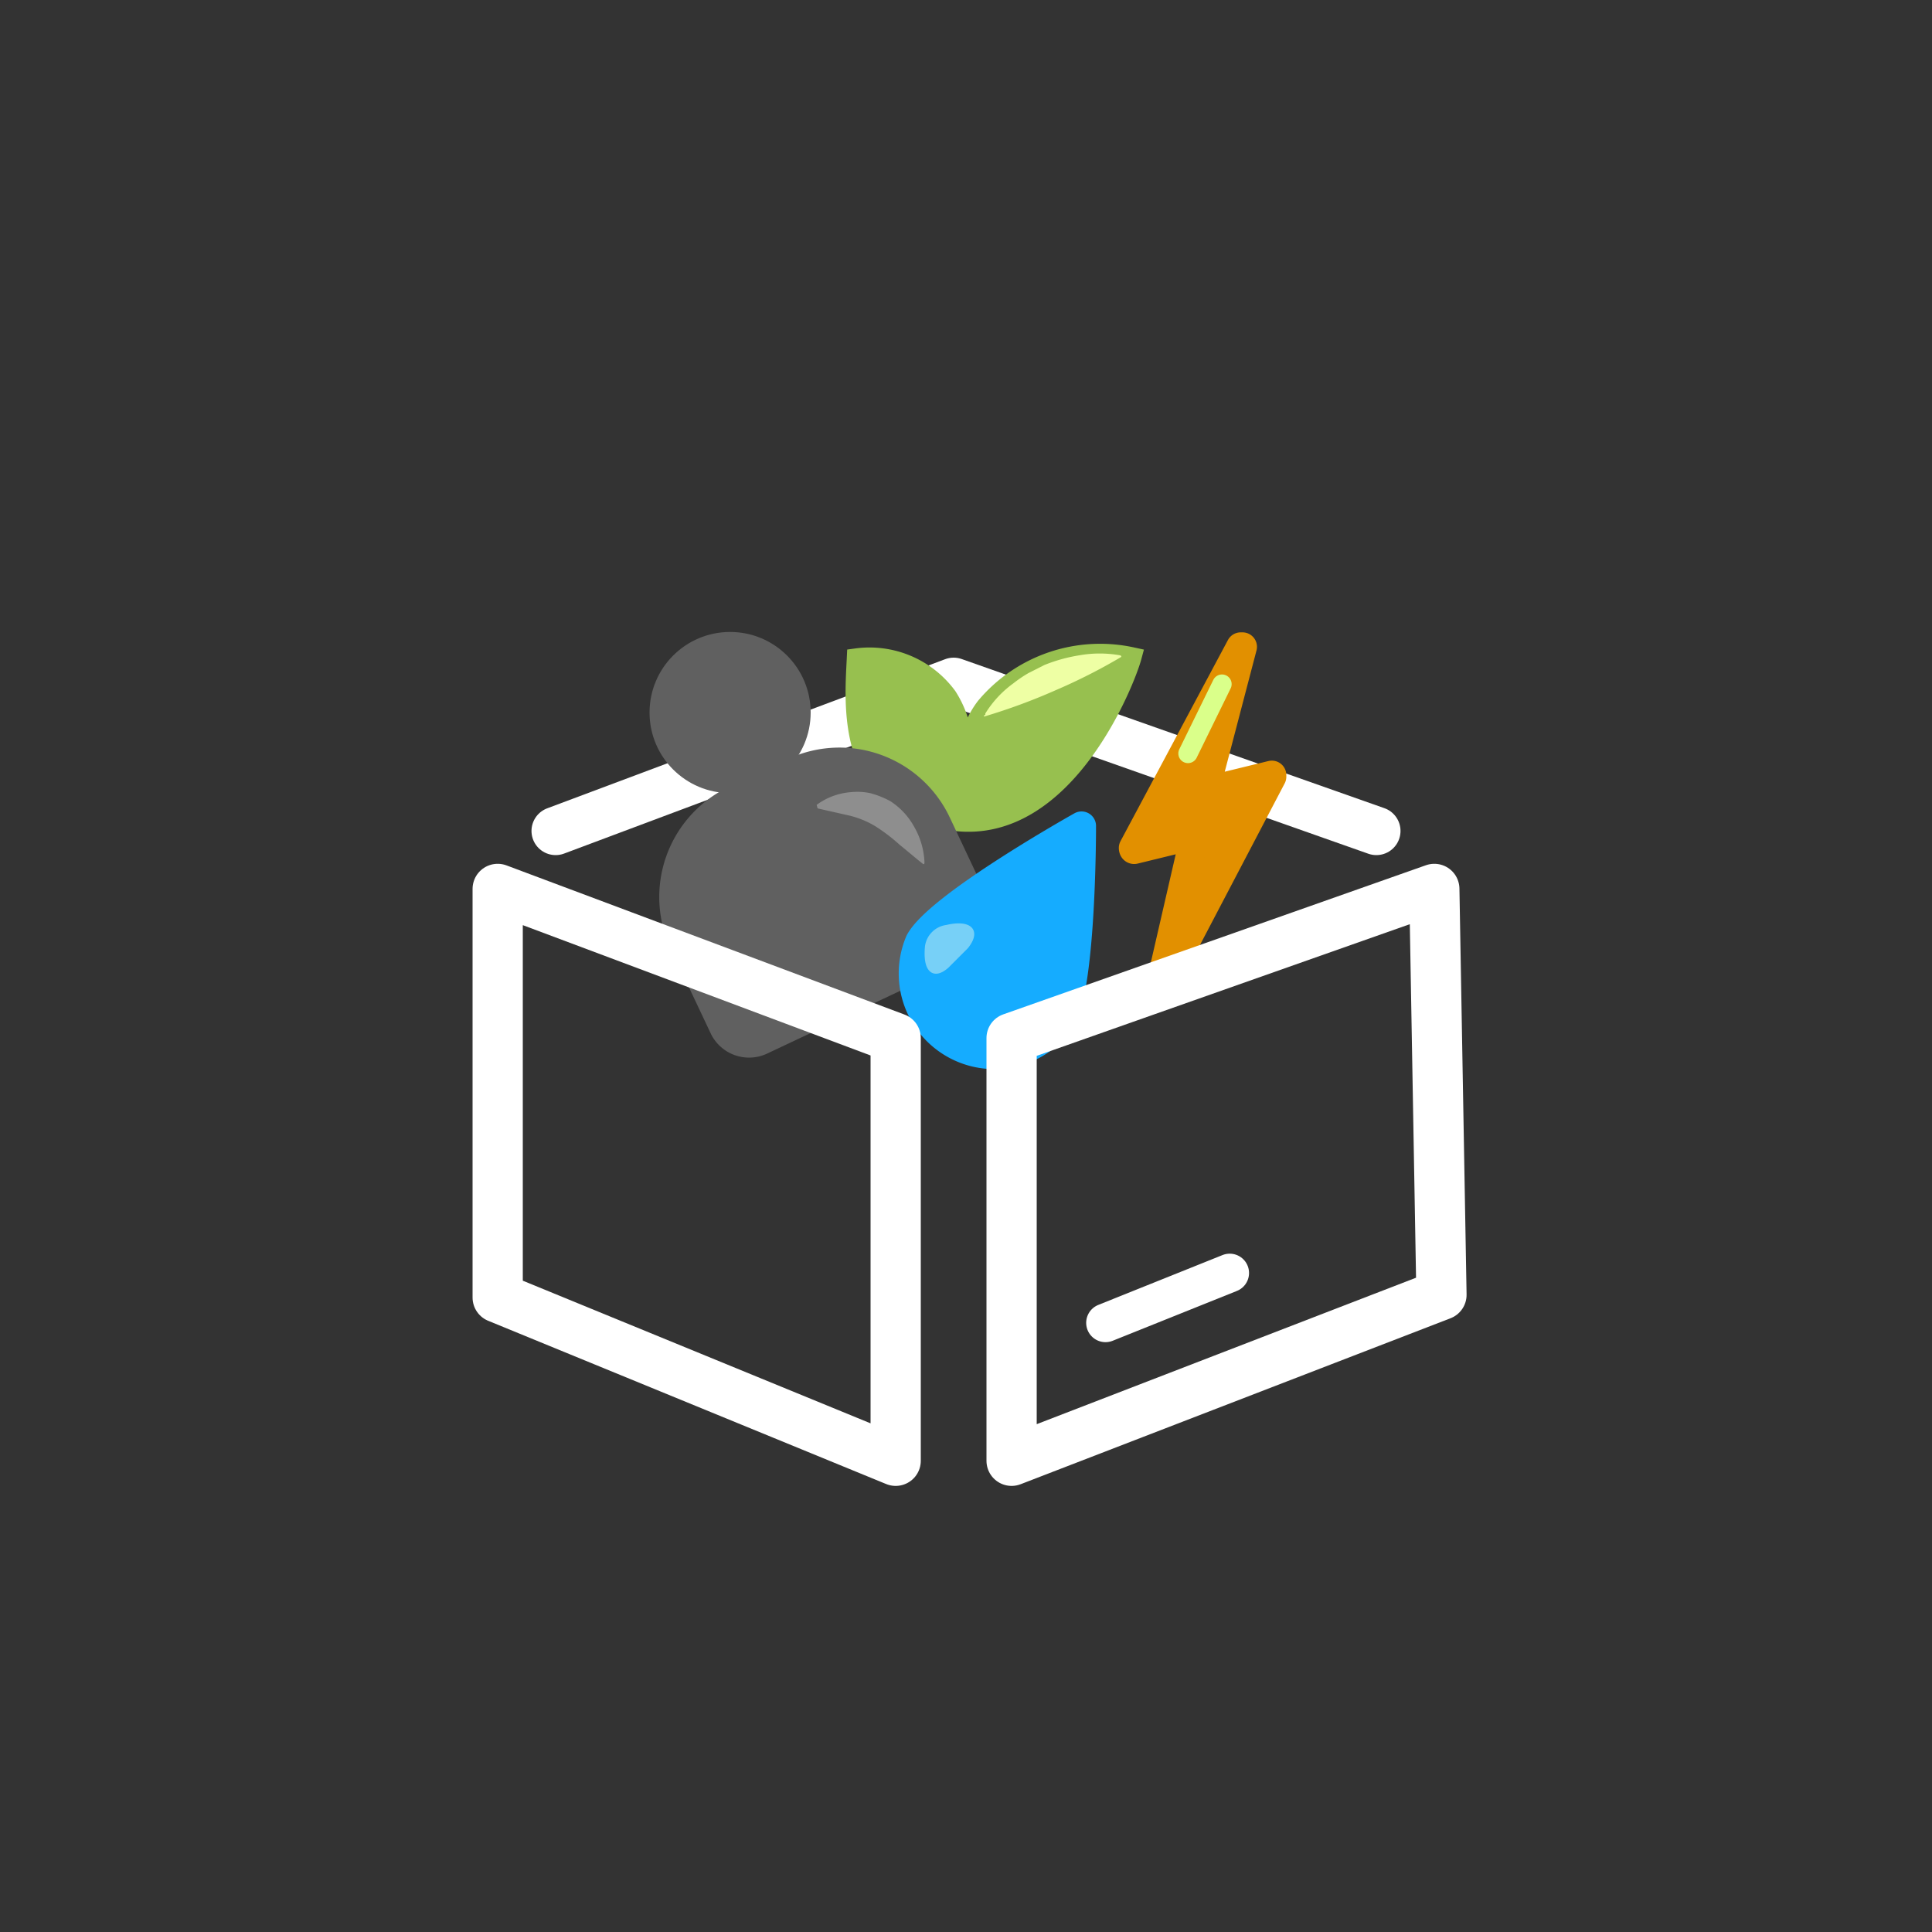 <svg class="resources-icon" data-name="Layer 1" xmlns="http://www.w3.org/2000/svg" viewBox="0 0 100 100"><rect x="0" y="0" width="100" height="100" fill="#333333" stroke="none"/><defs><style>
svg,
svg line,
svg polyline,
svg polygon,
svg path,
svg circle,
svg clipPath,
svg rect {
    filter: drop-shadow(0px 1px 2px rgb(46, 19, 62, 0.6));
}
.rsc-cls-1,.rsc-cls-11,.rsc-cls-2,.rsc-cls-7{fill:none;}.rsc-cls-1,.rsc-cls-2,.rsc-cls-7{stroke:#fff;}.rsc-cls-1,.rsc-cls-10,.rsc-cls-11,.rsc-cls-2,.rsc-cls-3,.rsc-cls-6,.rsc-cls-7{stroke-linecap:round;stroke-linejoin:round;}.rsc-cls-1{stroke-width:2px;}.rsc-cls-2{stroke-width:2.5px;}.rsc-cls-3{fill:#e29000;stroke:#e29000;}.rsc-cls-3,.rsc-cls-6{stroke-width:1.5px;}.rsc-cls-4{fill:#97c04f;stroke:#97c04f;}.rsc-cls-4,.rsc-cls-5{stroke-miterlimit:10;}.rsc-cls-5{fill:#606060;stroke:#606060;}.rsc-cls-6{fill:#15acff;stroke:#15acff;}.rsc-cls-7{stroke-width:2.6px;}.rsc-cls-8{fill:#8e8e8e;}.rsc-cls-9{fill:#eeffa4;}.rsc-cls-10{fill:#77d0f7;stroke:#77d0f7;stroke-width:0.25px;}.rsc-cls-11{stroke:#daff8a;}</style></defs>
                            <line class="rsc-cls-1" x1="57.22" y1="68.47" x2="63.65" y2="65.89"/>
                            <polyline class="rsc-cls-2" points="71.24 43.01 49.36 35.29 28.76 43.01"/>
                            <path class="rsc-cls-3" d="M60.17,51l5.66-10.8s0-.09,0-.08l-3.4.83a0,0,0,0,1-.06-.06l1.94-7.41a0,0,0,0,0-.09,0L58.66,43.89s0,.09.05.08l3.07-.75a0,0,0,0,1,.06.06l-1.76,7.65C60.07,51,60.15,51,60.17,51Z"/>
                            <path class="rsc-cls-4" d="M44.33,34.06a5,5,0,0,1,4.71,2,5.28,5.28,0,0,1,.66,4.16c.39-.83.29-2.29,1.31-3.63A7.74,7.74,0,0,1,58.59,34c-.32,1.19-3.42,9.2-9.16,8.51S44.22,36.41,44.33,34.06Z"/>
                            <circle class="rsc-cls-5" cx="37.79" cy="36.88" r="3.67"/>
                            <path class="rsc-cls-5" d="M40.43,39.87h3.34a5.81,5.81,0,0,1,5.81,5.81V50.5a1.7,1.7,0,0,1-1.7,1.7H36.32a1.7,1.7,0,0,1-1.7-1.7V45.69A5.81,5.81,0,0,1,40.43,39.87Z" transform="translate(-15.62 22.36) rotate(-25.25)"/>
                            <path class="rsc-cls-6" d="M54.94,52.75a4.2,4.2,0,0,1-7.34-4c1-1.87,8.38-6,8.38-6S56,50.88,54.94,52.75Z"/>
                            <polygon class="rsc-cls-7" points="74.24 46.01 74.61 67.02 52.36 75.61 52.36 53.73 74.24 46.01"/>
                            <polygon class="rsc-cls-7" points="46.36 75.61 46.36 53.73 25.76 46.01 25.76 67.16 46.36 75.61"/>
                            <path class="rsc-cls-8" d="M42.27,41.66a3.41,3.41,0,0,1,1.8-.66,3.16,3.16,0,0,1,1,.06,4.83,4.83,0,0,1,1,.4,3.67,3.67,0,0,1,1.25,1.34,4,4,0,0,1,.53,1.81v.06s0,.06-.06.06h0c-.42-.33-.82-.68-1.22-1a9.28,9.28,0,0,0-1.24-.95,4.73,4.73,0,0,0-1.43-.58l-1.55-.35a.09.09,0,0,1-.05-.08l0,0Z"/>
                            <path class="rsc-cls-9" d="M51,36.93a5.49,5.49,0,0,1,1.45-1.56,6.7,6.7,0,0,1,.78-.53l.83-.42a8.26,8.26,0,0,1,1.8-.5,6,6,0,0,1,2.12,0h0a.08.08,0,0,1,.06.08l0,0a29.49,29.49,0,0,1-3.41,1.73A30.91,30.91,0,0,1,51,37.07a.07.07,0,0,1-.08,0A.11.11,0,0,1,51,37Z"/>
                            <path class="rsc-cls-10" d="M50,49l-1,1c-.7.61-1.11.17-1-1a1.16,1.16,0,0,1,1-1C50.15,47.73,50.68,48.15,50,49Z"/><line class="rsc-cls-11" x1="61.49" y1="39" x2="63.25" y2="35.41"/>
                        </svg>